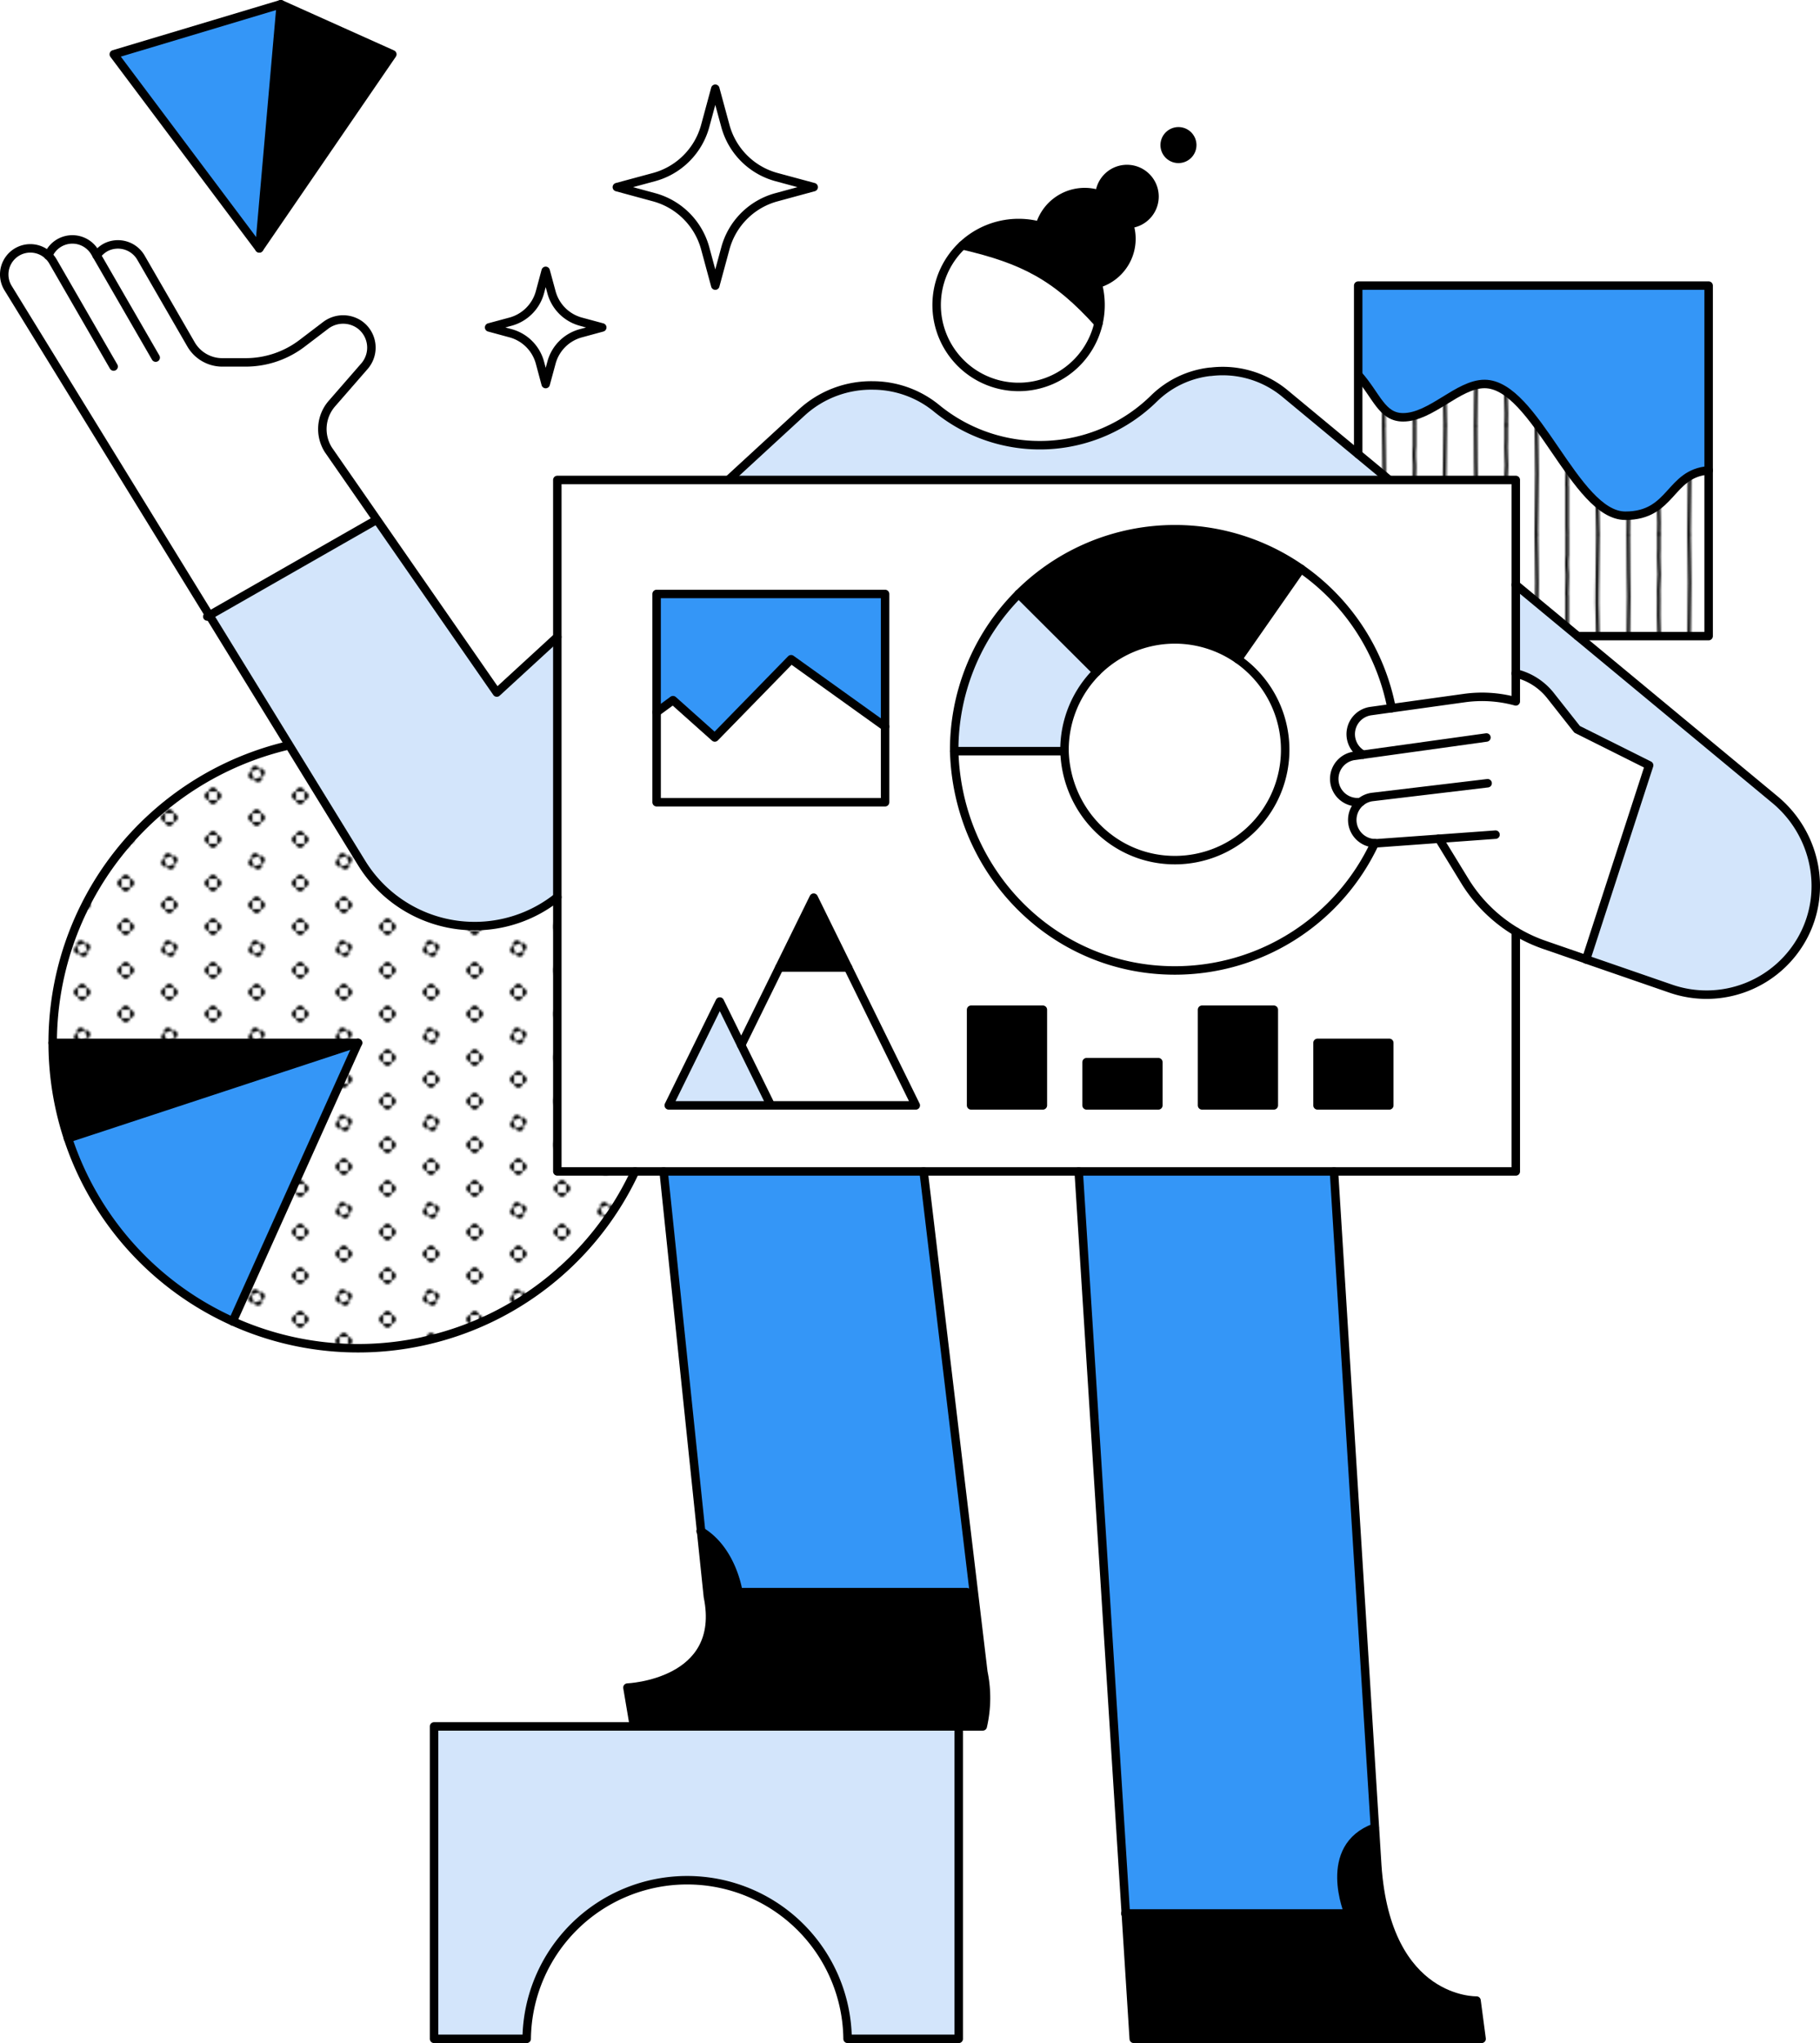 <svg xmlns="http://www.w3.org/2000/svg" xmlns:xlink="http://www.w3.org/1999/xlink" viewBox="0 0 859.54 964.79"><defs><style>.cls-1,.cls-2,.cls-8{fill:none;}.cls-2,.cls-8{stroke:#000;stroke-linecap:round;stroke-linejoin:round;}.cls-2{stroke-width:1.5px;}.cls-3{fill:#3496f7;}.cls-4{fill:#d3e5fb;}.cls-5{fill:#fff;}.cls-6{fill:url(#New_Pattern_3);}.cls-7{fill:url(#New_Pattern_4);}.cls-8{stroke-width:4px;}</style><pattern id="New_Pattern_3" data-name="New Pattern 3" width="40" height="40" patternTransform="translate(-23.01 -67.09) scale(1.03)" patternUnits="userSpaceOnUse" viewBox="0 0 40 40"><rect class="cls-1" width="40" height="40"/><path d="M36.18,30a1.9,1.9,0,0,0,1.91,1.91V28.09A1.9,1.9,0,0,0,36.18,30Z"/><path d="M40,33.82a1.9,1.9,0,0,0,1.91-1.91H38.09A1.9,1.9,0,0,0,40,33.82Z"/><path d="M40,26.18a1.9,1.9,0,0,0-1.91,1.91h3.82A1.9,1.9,0,0,0,40,26.18Z"/><path d="M16.18,40a1.9,1.9,0,0,0,1.91,1.91V38.09A1.9,1.9,0,0,0,16.18,40Z"/><path d="M21.91,38.09v3.82a1.91,1.91,0,0,0,0-3.82Z"/><path d="M20,36.18a1.9,1.9,0,0,0-1.91,1.91h3.82A1.9,1.9,0,0,0,20,36.18Z"/><path d="M1.91,28.09v3.82a1.91,1.91,0,0,0,0-3.82Z"/><path d="M36.18,10a1.9,1.9,0,0,0,1.91,1.91V8.09A1.9,1.9,0,0,0,36.18,10Z"/><path d="M40,13.82a1.9,1.9,0,0,0,1.91-1.91H38.09A1.9,1.9,0,0,0,40,13.82Z"/><path d="M40,6.18a1.9,1.9,0,0,0-1.91,1.91h3.82A1.9,1.9,0,0,0,40,6.18Z"/><path d="M18.79,16.37a1.92,1.92,0,0,0-1.21,2.42l3.63-1.21A1.92,1.92,0,0,0,18.79,16.37Z"/><path d="M22.42,21.21l-3.63,1.21a1.91,1.91,0,0,0,3.63-1.21Z"/><path d="M16.37,21.21a1.92,1.92,0,0,0,2.42,1.21l-1.21-3.63A1.92,1.92,0,0,0,16.37,21.21Z"/><path d="M23.63,18.79a1.92,1.92,0,0,0-2.42-1.21l1.21,3.63A1.92,1.92,0,0,0,23.63,18.79Z"/><path d="M1.91,8.09v3.82a1.91,1.91,0,0,0,0-3.82Z"/><path d="M20,3.82a1.9,1.9,0,0,0,1.91-1.91H18.09A1.9,1.9,0,0,0,20,3.82Z"/><path d="M0,33.82a1.9,1.9,0,0,0,1.91-1.91H-1.91A1.9,1.9,0,0,0,0,33.82Z"/><path d="M0,26.18a1.9,1.9,0,0,0-1.91,1.91H1.91A1.9,1.9,0,0,0,0,26.18Z"/><path d="M0,13.82a1.9,1.9,0,0,0,1.91-1.91H-1.91A1.9,1.9,0,0,0,0,13.82Z"/><path d="M0,6.18A1.9,1.9,0,0,0-1.91,8.09H1.91A1.9,1.9,0,0,0,0,6.18Z"/><path d="M16.18,0a1.9,1.9,0,0,0,1.91,1.91V-1.91A1.9,1.9,0,0,0,16.18,0Z"/><path d="M21.91-1.91V1.91A1.9,1.9,0,0,0,23.82,0,1.9,1.9,0,0,0,21.91-1.91Z"/></pattern><pattern id="New_Pattern_4" data-name="New Pattern 4" width="70" height="50" patternTransform="translate(-33.3 -56.79) scale(1.03)" patternUnits="userSpaceOnUse" viewBox="0 0 70 50"><rect class="cls-1" width="70" height="50"/><path class="cls-2" d="M8.89,100c-.05-7.08.29-14.17.29-21.25,0-4.32-.37-17.48-.29-28.09"/><path class="cls-2" d="M22.94,99.84c0-1.65.09-3.31.09-5,0-2.48-.21-5-.21-7.45s0-3.83.05-7.28c0-1.44-.06-2.9-.06-4.35,0-3.1.31-4.62.31-7.37,0-1.4-.27-4.94-.27-8.33q0-1.61.09-3.21V50.11"/><path class="cls-2" d="M36.74,99.84c0-9.46.33-18.09.33-27.56,0-3.7-.15-7.46-.15-11.2,0-3.35-.1-7.29-.18-10.75"/><path class="cls-2" d="M50.93,99.75c0-1.24-.07-2.75-.07-4,0-1.92,0-3.86,0-5.79,0-3.87,0-7.66,0-11.51a8.42,8.42,0,0,1-.08-1.22c0-.32.18-6.68.18-8,0-2.2-.21-3.25-.21-5.64,0-1.3.06-2.65.17-3.86,0-2.89,0-5.89,0-9.05"/><path class="cls-2" d="M65,99.71c0-8.34-.55-15.73-.36-24.06.18-8.13.16-17.71.36-25.19"/><path class="cls-2" d="M8.89,50c-.05-7.08.29-14.17.29-21.25,0-4.32-.37-17.48-.29-28.09"/><path class="cls-2" d="M22.94,49.84c0-1.65.09-3.31.09-5,0-2.48-.21-5-.21-7.45s0-3.83.05-7.28c0-1.44-.06-2.9-.06-4.35,0-3.1.31-4.62.31-7.37,0-1.4-.27-4.94-.27-8.33q0-1.6.09-3.21V.11"/><path class="cls-2" d="M36.74,49.84c0-9.46.33-18.09.33-27.56,0-3.7-.15-7.46-.15-11.2,0-3.35-.1-7.29-.18-10.75"/><path class="cls-2" d="M50.93,49.75c0-1.24-.07-2.75-.07-4,0-1.92,0-3.86,0-5.79,0-3.87,0-7.66,0-11.51a8.42,8.42,0,0,1-.08-1.22c0-.32.18-6.68.18-8,0-2.2-.21-3.25-.21-5.64,0-1.3.06-2.65.17-3.86,0-2.89,0-5.89,0-9"/><path class="cls-2" d="M65,49.71c0-8.34-.55-15.73-.36-24.06.18-8.13.16-17.71.36-25.19"/><path class="cls-2" d="M8.89,0c-.05-7.08.29-14.17.29-21.25,0-4.32-.37-17.48-.29-28.09"/><path class="cls-2" d="M22.94-.16c0-1.65.09-3.31.09-5,0-2.48-.21-5-.21-7.45s0-3.83.05-7.28c0-1.44-.06-2.9-.06-4.35,0-3.1.31-4.62.31-7.37,0-1.4-.27-4.94-.27-8.33q0-1.61.09-3.21v-6.71"/><path class="cls-2" d="M36.74-.16c0-9.46.33-18.09.33-27.56,0-3.7-.15-7.46-.15-11.2,0-3.35-.1-7.29-.18-10.75"/><path class="cls-2" d="M50.93-.25c0-1.24-.07-2.75-.07-4,0-1.92,0-3.86,0-5.79,0-3.87,0-7.66,0-11.51a8.42,8.42,0,0,1-.08-1.22c0-.32.18-6.68.18-8,0-2.2-.21-3.25-.21-5.64,0-1.3.06-2.65.17-3.86,0-2.89,0-5.89,0-9.05"/><path class="cls-2" d="M65-.29c0-8.34-.55-15.73-.36-24.06.18-8.13.16-17.71.36-25.19"/></pattern></defs><g id="Layer_2" data-name="Layer 2"><g id="illustrations"><path d="M531.71,903.58l3.76,59.21H699.72l-2.39-18.08s-42.47,1.28-46.89-63.84l-1.11-17.82h-.09c-25.46,9.34-12.34,40.52-12.34,40.52Z"/><path class="cls-3" d="M636.9,903.58s-13.12-31.18,12.34-40.52h.09L630,553.18H509.44l22.27,350.4Z"/><path class="cls-4" d="M452.79,815.24H205V962.79h43.74a75.78,75.78,0,0,1,151.55,0h52.49Z"/><path class="cls-5" d="M22.81,120.68A12.32,12.32,0,0,0,3.65,135.77l28.66,49.64L97.9,291.15l79.89-45.65-18.62-26.71-4-6.29a18.32,18.32,0,0,1,1.62-21.91l15.37-17.65a13.35,13.35,0,0,0-2.4-19.7,13.64,13.64,0,0,0-16.06.53l-11,8.37a44,44,0,0,1-26.66,9H105A17.08,17.08,0,0,1,90.2,162.6L66.66,121.83a12.57,12.57,0,0,0-16.57-5.1,12.39,12.39,0,0,0-4.43,3.89l-.79-1.39A12.34,12.34,0,0,0,28,114.72a12.2,12.2,0,0,0-5.21,6Z"/><path class="cls-5" d="M24.89,492.46H169.1L109.9,624a144.32,144.32,0,0,0,190-70.81H263.21V423.66L261.48,425A62.69,62.69,0,0,1,171,407.87L136,352.06A144.29,144.29,0,0,0,24.89,492.46Z"/><path class="cls-5" d="M641.44,214.47l14.68,12.18h59.75v49.52l29.2,24.21H807V222.12c-18.75,1.34-17.17,21.42-39.4,21.42-23.84,0-42.43-62.22-66.49-62.22-12.47,0-25.21,15.74-38.47,15.74-10.07,0-12.47-10.22-21.15-20Z"/><path class="cls-6" d="M24.89,492.46H169.1L109.9,624a144.32,144.32,0,0,0,190-70.81H263.21V423.66L261.48,425A62.69,62.69,0,0,1,171,407.87L136,352.06A144.29,144.29,0,0,0,24.89,492.46Z"/><path d="M169.1,492.46H24.89a144,144,0,0,0,7.2,45.11Z"/><path class="cls-3" d="M169.1,492.46l-137,45.11A144.6,144.6,0,0,0,109.9,624Z"/><polygon class="cls-3" points="53.74 25.65 122.47 117.29 132.61 2 53.74 25.65"/><path class="cls-4" d="M97.9,291.15,171,407.87A62.69,62.69,0,0,0,261.48,425l1.73-1.29V300.82l-28.56,26.23L177.79,245.5Z"/><polygon points="132.61 2 122.47 117.29 185.29 25.65 132.61 2"/><path class="cls-5" d="M231,154.62l10.12,2.75A19.71,19.71,0,0,1,255,171.26l2.73,10.09,2.74-10.09a19.66,19.66,0,0,1,13.87-13.89l10.1-2.75-10.1-2.73A19.71,19.71,0,0,1,260.45,138l-2.74-10.08L255,138a19.76,19.76,0,0,1-13.87,13.9Z"/><path class="cls-5" d="M450.64,354.72c0-.22,0-.44,0-.65A104.22,104.22,0,0,1,657.2,334.42l34.4-4.78a60.32,60.32,0,0,1,24.27,1.57V226.65H263.21V553.18H715.87V439.91a71,71,0,0,1-24.08-23.86l-12.24-20s-29.72,2.16-30,2.16h-.3a104.21,104.21,0,0,1-94.43,60.08C497.51,458.27,452.24,411.94,450.64,354.72ZM310.1,378.84V280.48H418v98.36ZM315.83,522l24.11-49.05,10.11,20.57,34.23-69.62L432.5,522Zm142.79,0V476.81h33.9V522Zm54.54,0V501.58h33.9V522Zm54.53,0V476.81h33.9V522Zm54.54,0V492.46h33.89V522Z"/><path class="cls-5" d="M291.33,88.37l17.59,4.78a34.34,34.34,0,0,1,24.14,24.16l4.75,17.56,4.76-17.56A34.27,34.27,0,0,1,366.7,93.15l17.58-4.78L366.7,83.62a34.31,34.31,0,0,1-24.13-24.18L337.81,41.9l-4.75,17.54a34.38,34.38,0,0,1-24.14,24.18Z"/><path d="M296.32,796.92l3.09,18.32H464.13a59.82,59.82,0,0,0,.28-25.64l-4.54-38.13-3.24.38H348.71s-2.74-19.7-17.62-28.71l3.2,30.83C342.75,795,296.32,796.92,296.32,796.92Z"/><polygon class="cls-5" points="310.1 336.3 310.1 378.84 418 378.84 418 343.11 373.62 311.31 337.58 348.26 317.83 330.63 310.1 336.3"/><polygon class="cls-3" points="310.1 280.48 310.1 336.3 317.83 330.63 337.58 348.26 373.62 311.31 418 343.11 418 280.48 310.1 280.48"/><path class="cls-3" d="M313.42,553.18l17.67,170c14.88,9,17.62,28.71,17.62,28.71H456.63l3.24-.38L436.2,553.18Z"/><polygon class="cls-4" points="339.94 472.94 315.83 521.99 364.05 521.99 339.94 472.94"/><path class="cls-4" d="M344,226.65H656.12l-49.25-40.82a46.09,46.09,0,0,0-35-10.27l-.41,0a45.18,45.18,0,0,0-26.35,12.51,76.92,76.92,0,0,1-102.91,4.64,47.71,47.71,0,0,0-29-10.68h-.39a48.48,48.48,0,0,0-34.16,12.75Z"/><polygon class="cls-5" points="368.06 456.89 350.06 493.51 364.05 521.99 432.5 521.99 400.51 456.89 368.06 456.89"/><polygon points="384.28 423.89 368.06 456.89 400.51 456.89 384.28 423.89"/><path class="cls-4" d="M450.63,354.07c0,.21,0,.43,0,.65h52.1c0-.22,0-.44,0-.65a52,52,0,0,1,15.21-36.8L481,280.48A103.93,103.93,0,0,0,450.63,354.07Z"/><path class="cls-5" d="M502.74,354.72h-52.1a104.22,104.22,0,0,0,198.63,43.47,11,11,0,0,1-6.65-19.46l-1.19.09A11,11,0,0,1,639.12,357l4.58-.64a11,11,0,0,1,3.61-20.57l9.89-1.38a104.17,104.17,0,0,0-42.75-65.84l-29.81,42.73a52.11,52.11,0,1,1-81.9,43.41Z"/><path class="cls-5" d="M454.53,115.85a38.69,38.69,0,1,0,64.24,36.81C498.93,130.64,483.48,122.54,454.53,115.85Z"/><rect x="458.62" y="476.81" width="33.9" height="45.18"/><path d="M481,105.32a38.46,38.46,0,0,0-26.51,10.53c29,6.69,44.4,14.79,64.24,36.81a38.93,38.93,0,0,0-.34-18.65,22.11,22.11,0,0,0,14.78-28.23,13,13,0,1,0-13.93-13.93,22.11,22.11,0,0,0-28.23,14.78A38.86,38.86,0,0,0,481,105.32Z"/><path d="M481,280.48l36.9,36.79a52.11,52.11,0,0,1,66.7-6l29.81-42.73A104.22,104.22,0,0,0,481,280.48Z"/><path class="cls-5" d="M502.73,354.07c0,.21,0,.43,0,.65.89,28.46,23.54,51.45,52.1,51.45a52.11,52.11,0,1,0-52.11-52.1Z"/><rect x="513.16" y="501.58" width="33.9" height="20.41"/><path d="M556.55,62a6.5,6.5,0,1,0,6.5,6.5A6.48,6.48,0,0,0,556.55,62Z"/><rect x="567.69" y="476.81" width="33.9" height="45.18"/><rect x="622.23" y="492.46" width="33.89" height="29.53"/><path class="cls-5" d="M679.55,396l12.24,20a71.47,71.47,0,0,0,37.45,30.12L749.09,453l29.75-91.59-34-17-12.55-15.91A29.67,29.67,0,0,0,715.87,318v13.2a60.32,60.32,0,0,0-24.27-1.57l-44.29,6.16a11,11,0,0,0-3.61,20.57l-4.58.64a11,11,0,0,0,2.31,21.81l1.19-.09a11,11,0,0,0,6.65,19.46h.3a7.09,7.09,0,0,0,.79,0Z"/><path class="cls-7" d="M641.44,214.47l14.68,12.18h59.75v49.52l29.2,24.21H807V222.12c-18.75,1.34-17.17,21.42-39.4,21.42-23.84,0-42.43-62.22-66.49-62.22-12.47,0-25.21,15.74-38.47,15.74-10.07,0-12.47-10.22-21.15-20Z"/><path class="cls-3" d="M641.44,134.87V177c8.68,9.82,11.08,20,21.15,20,13.26,0,26-15.74,38.47-15.74,24.06,0,42.65,62.22,66.49,62.22,22.23,0,20.65-20.08,39.4-21.42V134.87Z"/><path class="cls-4" d="M715.87,276.17V318a29.67,29.67,0,0,1,16.47,10.51l12.55,15.91,34,17L749.09,453h0l40,13.82a51.71,51.71,0,0,0,62.45-24.38c11.75-21.85,5.85-49-13.24-64.87Z"/><path class="cls-8" d="M656.12,226.65l-49.25-40.82a46.09,46.09,0,0,0-35-10.27l-.41,0a45.18,45.18,0,0,0-26.35,12.51,76.92,76.92,0,0,1-102.91,4.64,47.71,47.71,0,0,0-29-10.68h-.39a48.48,48.48,0,0,0-34.16,12.75L344,226.65"/><path class="cls-8" d="M643.7,356.37a11,11,0,0,1,3.61-20.57l44.29-6.16a60.32,60.32,0,0,1,24.27,1.57V226.65H263.21V553.18H715.87V439.93"/><path class="cls-8" d="M702,348.26,639.12,357a11,11,0,0,0,2.31,21.81l1.19-.09"/><path class="cls-8" d="M702.56,369.86l-54.51,6.5a10.8,10.8,0,0,0-5.43,2.37,11,11,0,0,0,6.65,19.46h.3a7.09,7.09,0,0,0,.79,0l55.93-4.05"/><path class="cls-8" d="M749.09,453l-19.85-6.86a71.47,71.47,0,0,1-37.45-30.12l-12.24-20"/><path class="cls-8" d="M715.87,276.17,838.26,377.61c19.09,15.83,25,43,13.24,64.87a51.71,51.71,0,0,1-62.45,24.38l-40-13.82"/><path class="cls-8" d="M749.09,453h0l29.75-91.59-34-17-12.55-15.91A29.67,29.67,0,0,0,715.87,318"/><path class="cls-8" d="M649.27,398.19a104.21,104.21,0,0,1-94.43,60.08c-57.33,0-102.6-46.33-104.2-103.55,0-.22,0-.44,0-.65A104.22,104.22,0,0,1,657.2,334.42"/><path class="cls-8" d="M502.74,354.72c0-.22,0-.44,0-.65a52.11,52.11,0,1,1,52.11,52.1C526.28,406.17,503.63,383.18,502.74,354.72Z"/><line class="cls-8" x1="481.04" y1="280.48" x2="517.94" y2="317.27"/><polyline class="cls-8" points="584.64 311.31 614.45 268.58 614.45 268.57"/><line class="cls-8" x1="450.63" y1="354.72" x2="502.74" y2="354.72"/><polygon class="cls-8" points="310.1 336.3 310.1 378.84 418 378.84 418 280.48 310.1 280.48 310.1 336.3"/><polyline class="cls-8" points="418 343.11 373.62 311.31 337.58 348.26 317.83 330.63 310.1 336.3"/><rect class="cls-8" x="622.23" y="492.46" width="33.89" height="29.53"/><rect class="cls-8" x="567.69" y="476.81" width="33.9" height="45.18"/><rect class="cls-8" x="513.16" y="501.58" width="33.9" height="20.41"/><rect class="cls-8" x="458.62" y="476.81" width="33.9" height="45.18"/><polyline class="cls-8" points="364.05 521.99 432.5 521.99 384.28 423.89 350.06 493.51"/><polygon class="cls-8" points="364.05 521.99 339.94 472.94 315.83 521.99 364.05 521.99"/><line class="cls-8" x1="400.51" y1="456.89" x2="368.06" y2="456.89"/><path class="cls-8" d="M299.93,553.18A144.23,144.23,0,1,1,136,352.06"/><polyline class="cls-8" points="109.9 624 109.9 623.99 169.1 492.46 24.89 492.46"/><line class="cls-8" x1="169.1" y1="492.46" x2="32.09" y2="537.57"/><path class="cls-8" d="M454.53,115.85a38.7,38.7,0,0,1,36.52-9.22,22.11,22.11,0,0,1,28.23-14.78,13,13,0,1,1,13.93,13.93A22.11,22.11,0,0,1,518.43,134a38.7,38.7,0,1,1-63.9-18.16Z"/><path class="cls-8" d="M550.06,68.51a6.5,6.5,0,1,1,6.49,6.5A6.48,6.48,0,0,1,550.06,68.51Z"/><path class="cls-8" d="M518.77,152.66c-19.84-22-35.29-30.12-64.24-36.81h0"/><path class="cls-8" d="M337.81,41.9l4.76,17.54A34.31,34.31,0,0,0,366.7,83.62l17.58,4.75L366.7,93.15a34.27,34.27,0,0,0-24.13,24.16l-4.76,17.56-4.75-17.56a34.34,34.34,0,0,0-24.14-24.16l-17.59-4.78,17.59-4.75a34.38,34.38,0,0,0,24.14-24.18Z"/><path class="cls-8" d="M257.71,127.91,260.45,138a19.71,19.71,0,0,0,13.87,13.9l10.1,2.73-10.1,2.75a19.66,19.66,0,0,0-13.87,13.89l-2.74,10.09L255,171.26a19.71,19.71,0,0,0-13.87-13.89L231,154.62l10.12-2.73A19.76,19.76,0,0,0,255,138Z"/><path class="cls-8" d="M73.53,168.87,44.87,119.23A12.34,12.34,0,0,0,28,114.72a12.2,12.2,0,0,0-5.21,6"/><path class="cls-8" d="M263.21,423.66,261.48,425A62.69,62.69,0,0,1,171,407.87L3.65,135.77A12.32,12.32,0,0,1,25,123.45l28.66,49.64"/><path class="cls-8" d="M45.66,120.62a12.39,12.39,0,0,1,4.43-3.89,12.57,12.57,0,0,1,16.57,5.1L90.2,162.6A17.08,17.08,0,0,0,105,171.13h11a44,44,0,0,0,26.66-9l11-8.37a13.64,13.64,0,0,1,16.06-.53,13.35,13.35,0,0,1,2.4,19.7l-15.37,17.65a18.32,18.32,0,0,0-1.62,21.91l79.5,114.55,28.56-26.23"/><line class="cls-8" x1="177.79" y1="245.5" x2="97.9" y2="291.15"/><polygon class="cls-8" points="132.61 2 185.29 25.65 122.47 117.29 53.74 25.65 132.61 2"/><line class="cls-8" x1="132.61" y1="2" x2="122.47" y2="117.29"/><path class="cls-8" d="M509.44,553.18l26,409.61H699.72l-2.39-18.08s-42.47,1.28-46.89-63.84L630,553.18"/><path class="cls-8" d="M299.41,815.24H205V962.79h43.74a75.78,75.78,0,0,1,151.55,0h52.49V815.24Z"/><path class="cls-8" d="M299.41,815.24l-3.09-18.32s46.43-1.88,38-42.95L313.42,553.18"/><path class="cls-8" d="M436.2,553.18,464.41,789.6a59.82,59.82,0,0,1-.28,25.64H452.79"/><path class="cls-8" d="M456.63,751.85H348.71s-2.74-19.7-17.62-28.71a1.64,1.64,0,0,0-.22-.14"/><path class="cls-8" d="M531.46,903.58H636.9s-13.12-31.18,12.34-40.52"/><polyline class="cls-8" points="745.07 300.38 806.95 300.38 806.95 134.87 641.44 134.87 641.44 214.47"/><path class="cls-8" d="M807,222.12c-18.75,1.34-17.17,21.42-39.4,21.42-23.84,0-42.43-62.22-66.49-62.22-12.47,0-25.21,15.74-38.47,15.74-10.07,0-12.47-10.22-21.15-20"/></g></g></svg>